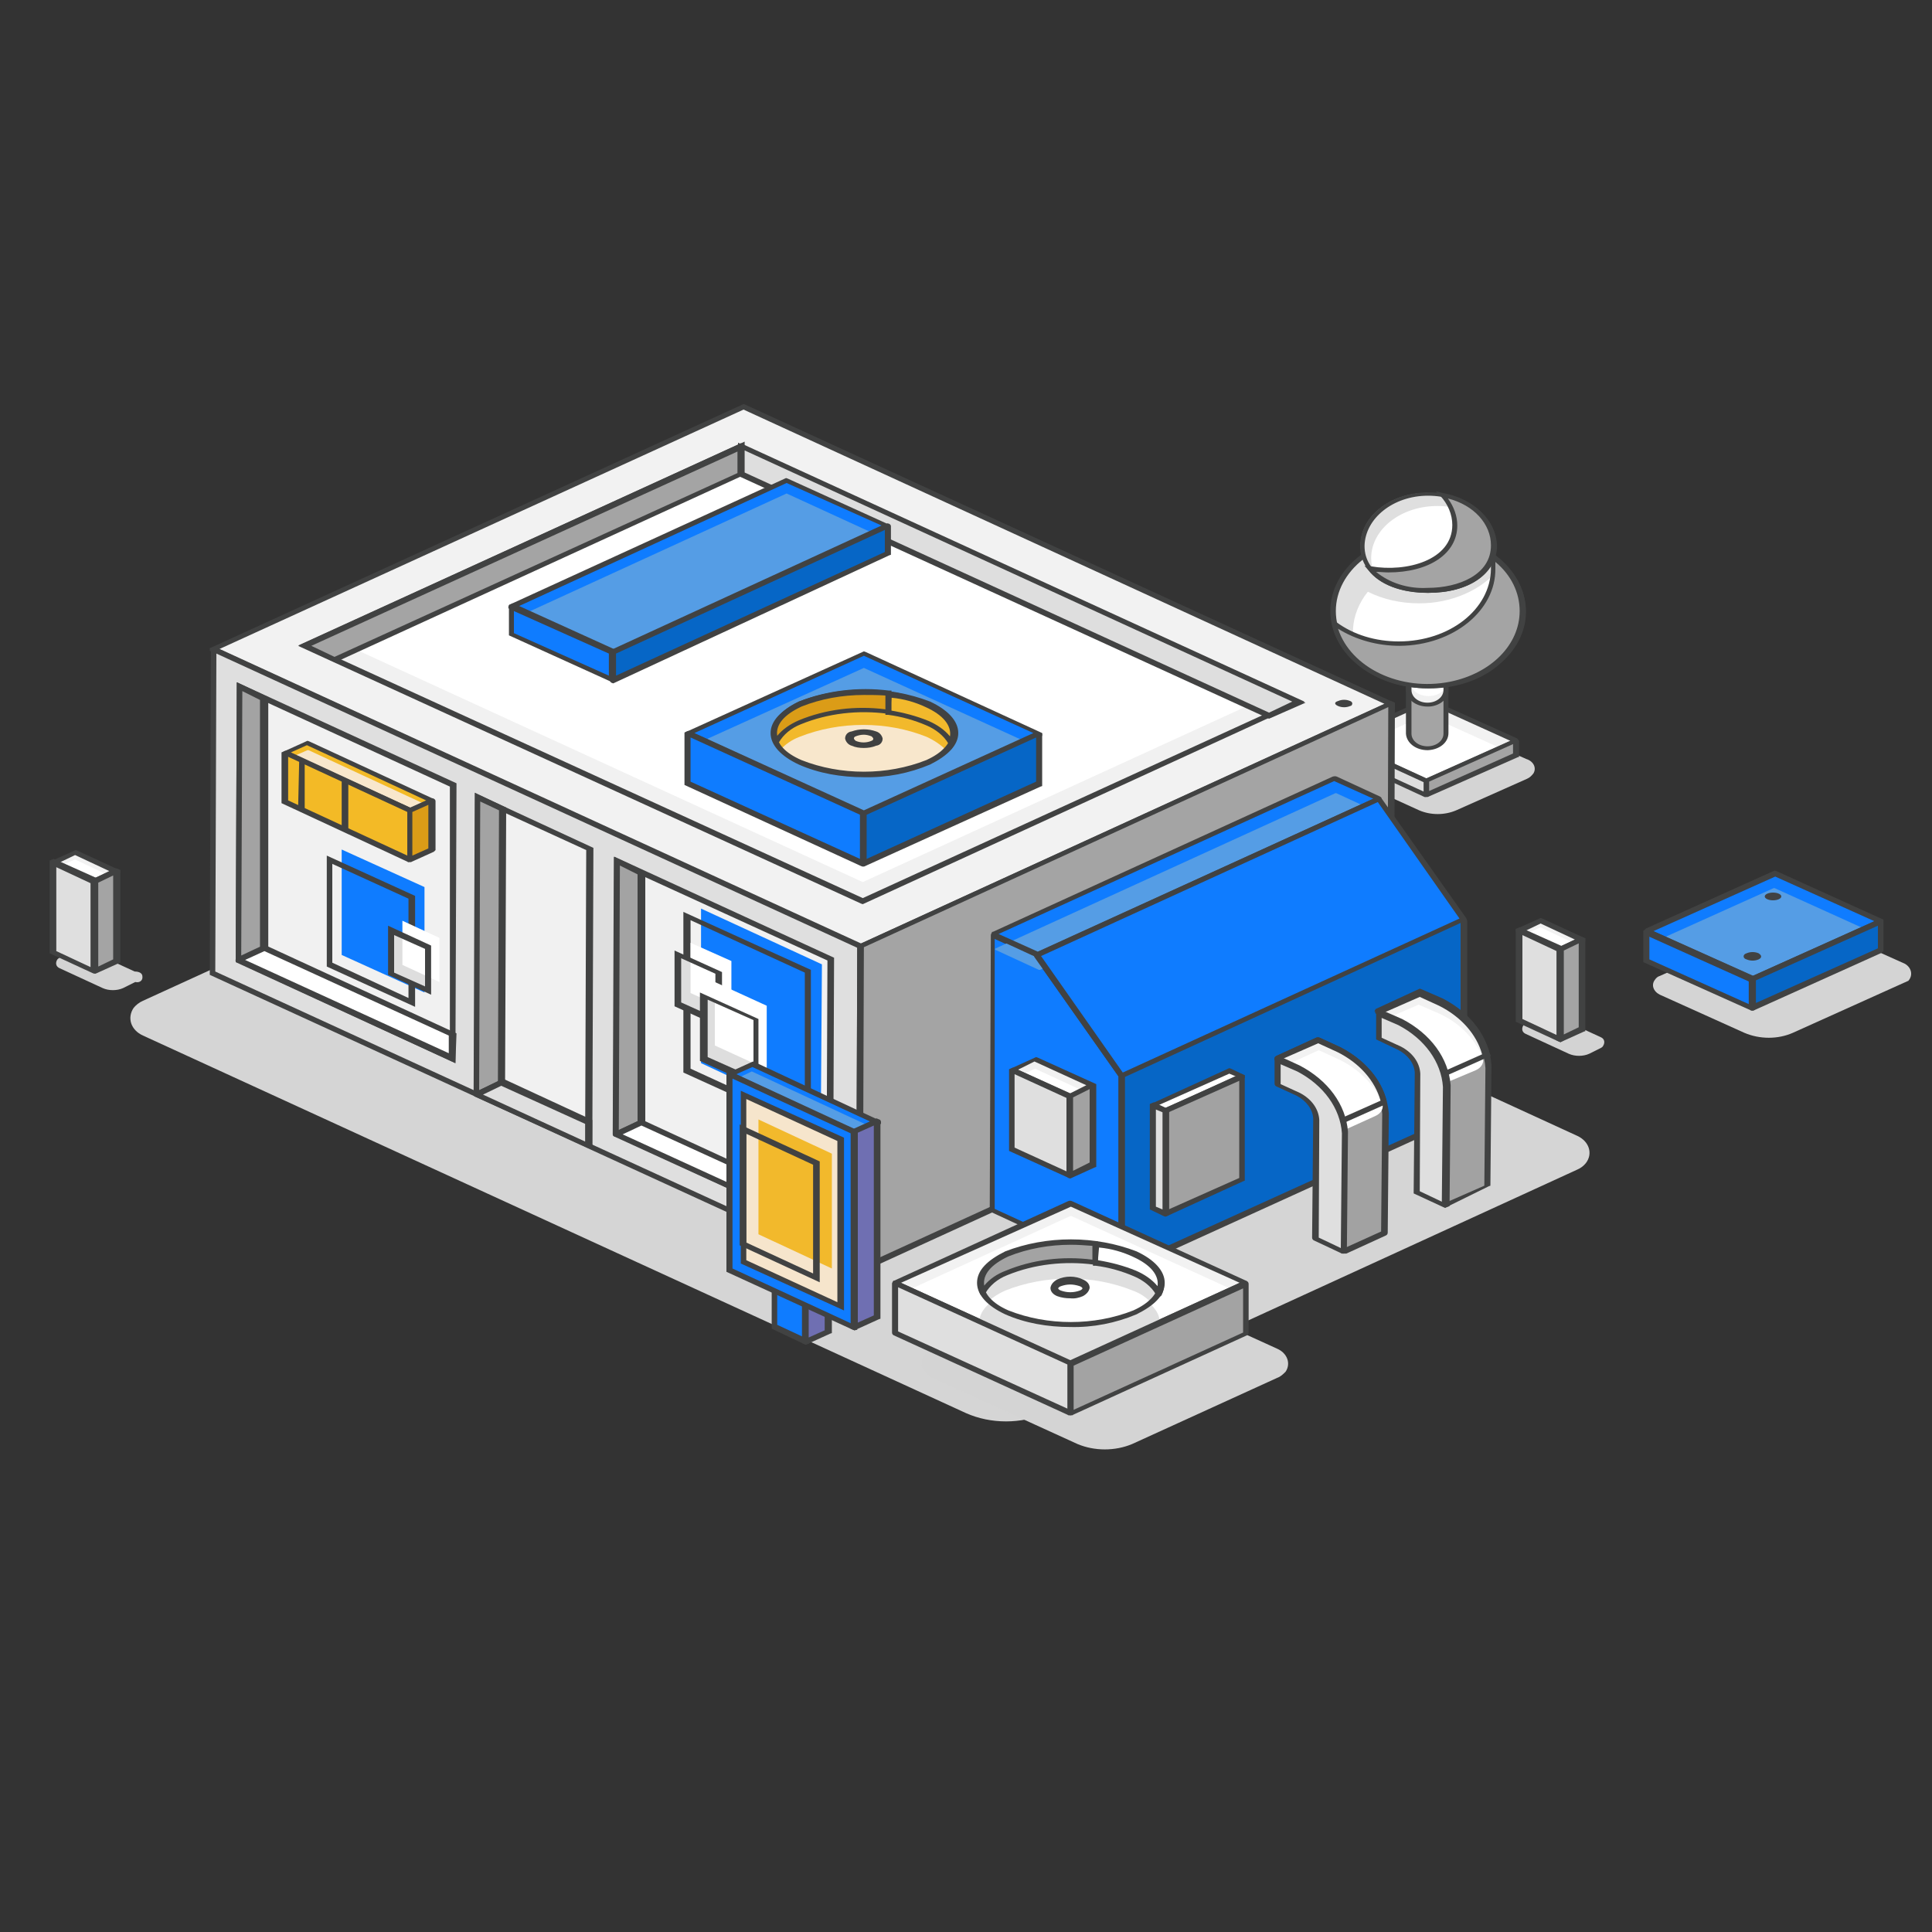 <?xml version="1.0" encoding="utf-8"?>
<!-- Generator: Adobe Illustrator 23.0.3, SVG Export Plug-In . SVG Version: 6.00 Build 0)  -->
<svg version="1.1" id="Layer_1" xmlns="http://www.w3.org/2000/svg" xmlns:xlink="http://www.w3.org/1999/xlink" x="0px" y="0px"
	 viewBox="0 0 350 350" style="enable-background:new 0 0 350 350;" xml:space="preserve">
<rect x="0" y="0" width="350" height="350" fill="#333333" stroke="none"/>
<style type="text/css">
	.st0{fill:none;}
	.st1{fill:#D4D4D4;}
	.st2{fill:#F2F2F2;}
	.st3{fill:#FFFFFF;}
	.st4{fill:#414242;}
	.st5{fill:#DFDFDF;}
	.st6{fill:#A4A4A4;}
	.st7{fill:#F1F1F1;}
	.st8{fill:#D5D5D5;}
	.st9{fill:#DEDEDE;}
	.st10{fill:#0F7CFF;}
	.st11{fill:#A3A3A3;}
	.st12{fill:#F3BA26;}
	.st13{fill:#F8E7CC;}
	.st14{fill:#404141;}
	.st15{fill:#DB9C17;}
	.st16{fill:#559DE5;}
	.st17{fill:#0666C6;}
	.st18{fill:#A2A2A2;}
	.st19{fill:#D3D3D3;}
	.st20{fill:#6F6FB2;}
	.st21{fill:#F6E5CC;}
	.st22{fill:#F2B92C;}
	.st23{fill:#178DC0;}
</style>
<rect x="-1" y="0.9" class="st0" width="350" height="349"/>
<path class="st1" d="M276.6,141.1l-12.8,5.7c-2.1,0.9-4.6,0.9-6.7,0l-12.5-5.7c-1.3-0.6-1.6-1.9-0.9-2.9c0.2-0.3,0.5-0.5,0.9-0.7
	l14.7-6.5c0.8-0.4,1.8-0.4,2.5,0l14.7,6.5c1.3,0.4,1.9,1.6,1.3,2.6C277.5,140.5,277.1,140.9,276.6,141.1z"/>
<path class="st2" d="M274.6,134.2l-16,7.2h-0.2l-15.7-7.2V134l15.8-7.1h0.2L274.6,134.2L274.6,134.2z"/>
<path class="st3" d="M274.4,136.7l-16,7.2h-0.2l-15.7-7.2v-0.1l15.8-7.1h0.2L274.4,136.7L274.4,136.7z"/>
<path class="st4" d="M258.4,141.8l-0.3-0.1l-15.8-7.3V134c0-0.1,0.2-0.3,0.3-0.4l16-7.1l0.3,0.1l16,7.2v0.3c0,0.1-0.2,0.3-0.3,0.4
	L258.4,141.8z M243.6,134.2l14.8,6.8l15.2-6.8l-15-6.8L243.6,134.2z"/>
<path class="st5" d="M242.6,134.2v2.5l0,0l15.7,7.2h0.2v-2.5l0,0L242.6,134.2L242.6,134.2z"/>
<path class="st4" d="M258.4,144.4h-0.3l-15.8-7.3v-2.9l0.5-0.3l0.3,0.1l15.8,7.3v2.9l-0.3,0.1L258.4,144.4z M243.1,136.6l14.8,6.8
	v-1.7l-14.8-6.8V136.6z"/>
<path class="st6" d="M274.6,134.3v2.5l0,0l-16,7.2h-0.2v-2.5l0,0C258.4,141.5,274.6,134.3,274.6,134.3z"/>
<path class="st4" d="M258.6,144.4l-0.3-0.1c-0.2-0.1-0.3-0.3-0.3-0.4v-2.7l0.3-0.1l16.3-7.3l0.3,0.1c0.2,0.1,0.3,0.3,0.3,0.4v2.8
	l-0.3,0.1L258.6,144.4z M258.9,141.6v1.7l15.2-6.8v-1.7L258.9,141.6z"/>
<path class="st6" d="M258.6,135.5L258.6,135.5c-1.9,0-3.4-1.2-3.4-2.7v-10.3c0-0.1,0.2-0.3,0.3-0.3h6.1c0.2,0,0.3,0.1,0.3,0.3v10.3
	c0.1,1.4-1.2,2.6-3,2.7C258.8,135.5,258.7,135.5,258.6,135.5z"/>
<path class="st4" d="M258.6,135.9c-2.1,0-3.8-1.3-3.9-3c0,0,0-0.1,0-0.1v-10.3c0-0.3,0.3-0.6,0.7-0.7c0,0,0.1,0,0.1,0h6.1
	c0.4,0,0.8,0.2,0.8,0.6c0,0,0,0.1,0,0.1v10.3c0,1.7-1.6,3-3.7,3.1C258.7,135.9,258.6,135.9,258.6,135.9z M255.7,122.6v10.3
	c0,1.3,1.3,2.3,2.9,2.3c1.6,0,2.9-1,2.9-2.3v-10.3H255.7z"/>
<path class="st7" d="M261.6,121.4h-6.1c-0.2,0-0.3,0.1-0.3,0.3v3.2c0,1.5,1.5,2.7,3.4,2.7s3.4-1.2,3.4-2.7v-3.2
	C262.1,121.5,261.9,121.4,261.6,121.4z"/>
<path class="st3" d="M261.8,119.9h-6.1c-0.2,0-0.3,0.1-0.3,0.3v3.2c0,1.5,1.5,2.7,3.4,2.7s3.4-1.2,3.4-2.7v-3.2
	C262.1,120,262,119.9,261.8,119.9z"/>
<path class="st4" d="M258.6,128c-2.1,0-3.8-1.3-3.9-3c0,0,0-0.1,0-0.1v-3.2c0-0.3,0.3-0.6,0.7-0.7c0,0,0.1,0,0.1,0h6.1
	c0.4,0,0.8,0.2,0.8,0.6c0,0,0,0.1,0,0.1v3.2c0.1,1.6-1.5,3-3.5,3.1C258.8,128,258.7,128,258.6,128z M255.7,121.8v3.2
	c0,1.3,1.3,2.3,2.9,2.3c1.6,0,2.9-1,2.9-2.3v-3.2H255.7z"/>
<ellipse class="st5" cx="258.7" cy="110.7" rx="17.2" ry="13.6"/>
<path class="st3" d="M274.1,104.6l-2.5-1.6c-3.2,3.9-8.6,6.3-14.5,6.3c-3.3,0-6.5-0.7-9.3-2.1c-3.3,4.1-3.6,9.3-0.8,13.6
	c3.1,2.4,7.4,3.8,11.8,3.7c9.6,0,17.3-6.2,17.2-13.8C275.9,108.5,275.3,106.5,274.1,104.6z"/>
<path class="st4" d="M258.7,124.7c-9.8,0-17.7-6.3-17.7-14s7.9-14,17.7-14s17.7,6.3,17.7,14C276.3,118.4,268.5,124.6,258.7,124.7z
	 M258.7,97.5c-9.2,0-16.7,5.9-16.7,13.2s7.5,13.2,16.7,13.2c9.2,0,16.7-5.9,16.7-13.2c0,0,0,0,0,0
	C275.3,103.4,267.9,97.6,258.7,97.5z"/>
<path class="st6" d="M270.4,100.7c0.1,0.7,0.2,1.5,0.2,2.3c0,7.5-7.7,13.6-17.2,13.6c-4.3,0-8.5-1.3-11.6-3.6
	c1.5,6.6,8.6,11.4,17,11.5c9.5,0,17.2-6.1,17.2-13.6C275.9,107,273.9,103.3,270.4,100.7z"/>
<path class="st4" d="M258.7,124.7c-8.7,0-16.1-5-17.4-11.7l0.5-1.5l0.3,1.2c3.1,2.3,7.1,3.5,11.3,3.5c9.2,0,16.6-5.8,16.7-13.1
	c0,0,0-0.1,0-0.1c0-0.7,0-1.4-0.2-2.1l-0.2-1.1l1,0.8c7.2,5.2,7.7,13.9,1.1,19.6C268.6,123.1,263.8,124.8,258.7,124.7L258.7,124.7z
	 M242.4,113.9c2.3,7.1,11.3,11.4,20.3,9.6c7.4-1.5,12.6-6.7,12.6-12.8c0-3.3-1.5-6.5-4.4-8.9v1.2c0.1,7.6-7.6,13.9-17.3,14
	C249.5,117,245.6,115.9,242.4,113.9z"/>
<path class="st5" d="M270.5,98.8c0,5.2-5.4,8.1-12,8.1c-6.6,0-12-2.9-12-8.1c0-5.2,5.4-9.5,12-9.5C265.2,89.4,270.5,93.6,270.5,98.8
	L270.5,98.8z"/>
<path class="st3" d="M270.7,98.8c0-1.3-0.3-2.6-1-3.7c-4.2-4-11.8-4.6-16.9-1.3c-2.8,1.8-4.4,4.5-4.4,7.3c0,1,0.2,2,0.7,2.9
	c2.5,2,5.9,3,9.4,2.9C265.5,107,270.7,104,270.7,98.8z"/>
<path class="st4" d="M258.7,107.4c-7.4,0-12.3-3.5-12.3-8.5c0-5.4,5.6-9.8,12.5-9.7c6.8,0,12.3,4.5,12.3,9.9l0,0
	C271,103.9,266.2,107.4,258.7,107.4z M258.7,89.8c-6.3,0-11.4,4.1-11.5,9.1c0,5.3,5.7,7.7,11.5,7.7c5.7,0,11.5-2.4,11.5-7.7
	C270.2,93.8,265.1,89.8,258.7,89.8z"/>
<path class="st6" d="M261.3,89.6c1.5,1.6,2.4,3.6,2.4,5.6c0,5.2-5.4,8.1-12,8.1c-1.1,0-2.3-0.1-3.4-0.3c2,2.5,5.9,3.9,10.4,3.9
	c6.6,0,12-2.9,12-8.1C270.6,94.4,266.7,90.6,261.3,89.6z"/>
<path class="st4" d="M258.7,107.4c-4.9,0-8.8-1.5-10.8-4.1l-0.7-0.8l1.2,0.1c6.4,1.1,14.7-1.1,14.7-7.5c0-1.9-0.8-3.8-2.2-5.3
	l-0.8-0.8l1.2,0.3c5.7,1,9.8,5,9.8,9.6C271,103.9,266.2,107.4,258.7,107.4z M249.3,103.6c2.4,2,5.8,3.1,9.3,2.9
	c5.7,0,11.5-2.4,11.5-7.7c0-3.9-3.1-7.3-7.8-8.5c1.1,1.5,1.7,3.2,1.7,4.9c0,5.1-5.1,8.5-12.5,8.5C250.8,103.7,250,103.6,249.3,103.6
	z"/>
<path class="st8" d="M285.7,211.9L189.5,256c-4.5,2-10,2-14.5,0L25.9,187.6c-2.2-1-2.9-3.2-1.7-5c0.4-0.5,1-1,1.7-1.3L127.1,135
	c1.4-0.7,3.1-0.7,4.5,0l154.2,70.8c2.1,1,2.8,3.2,1.5,4.9C286.9,211.2,286.4,211.6,285.7,211.9z"/>
<path class="st2" d="M252,127.5l-96.2,44l0,0L38.7,117.6l0,0l96.2-44l0,0C134.9,73.6,252,127.5,252,127.5z"/>
<path class="st4" d="M156,171.9l-0.3-0.1L38,117.9v-0.5l0.3-0.1l96.4-44.1l0.3,0.1l117.4,53.9v0.5l-0.3,0.1L156,171.9z M39.7,117.6
	L155.8,171l95-43.5L134.7,74.2L39.7,117.6z"/>
<polygon class="st7" points="235.3,127.1 156.3,163.2 55.4,117 134.4,80.8 "/>
<polygon class="st3" points="59.1,115.2 156.3,159.8 231.4,125.4 134.4,80.8 "/>
<path class="st4" d="M156.3,163.8l-0.3-0.1L54,117l80.2-36.7l102.1,46.8L156.3,163.8z M56.4,117l99.9,45.7l77.8-35.6l-99.8-45.7
	L56.4,117z"/>
<path class="st5" d="M38.5,117.6l-0.2,58.5l0,0l117.1,53.7l0,0l0.2-58.5l0,0L38.5,117.6z"/>
<path class="st4" d="M155.8,230.6l-0.3-0.1L38,176.6v-0.3l0.2-58.8l0.7-0.3l0.3,0.1l117.4,53.9v0.3l-0.2,58.8L155.8,230.6z M39,176
	l116.1,53.3l0.2-57.6L39.2,118.4L39,176z"/>
<path class="st6" d="M252,127.5l-0.2,58.5l0,0l-96.2,44l0,0l0.2-58.5l0,0C155.8,171.5,252,127.5,252,127.5z"/>
<path class="st4" d="M155.8,230.6l-0.7-0.3V230l0.2-58.8l0.3-0.1L252,127l0.7,0.3v0.3l-0.2,58.8l-0.3,0.1L155.8,230.6z M156.5,171.6
	l-0.2,57.6l95-43.5l0.2-57.6L156.5,171.6z"/>
<polygon class="st6" points="134.4,80.8 134.4,85.9 60.7,119.5 55.4,117 "/>
<path class="st4" d="M60.7,120l-6.6-3.1L134.9,80v6L60.7,120z M56.4,117l4.2,2l73-33.3v-3.9L56.4,117z"/>
<polygon class="st9" points="134.4,80.8 134.4,85.9 229.9,129.6 235.3,127.1 "/>
<path class="st4" d="M229.9,130.2l-96.2-44v-6l102.8,47.1L229.9,130.2z M134.9,85.6l95,43.5l4.2-2l-99.2-45.5V85.6z"/>
<path class="st4" d="M244.6,127.9c-0.7,0.3-1.5,0.3-2.2,0c-0.7-0.3-0.7-0.7,0-0.9c0.7-0.3,1.5-0.3,2.2,0c0.3,0.1,0.5,0.4,0.3,0.7
	C244.9,127.8,244.7,127.9,244.6,127.9z"/>
<polygon class="st7" points="43.4,124.4 43.4,173.9 82,191.8 82.1,142.3 "/>
<path class="st4" d="M82.5,192.6l-39.8-18.3l0.2-50.7l39.8,18.3L82.5,192.6z M43.9,173.6l37.6,17.2v-48.3l-37.6-17.3V173.6z"/>
<polygon class="st10" points="61.9,153.9 61.9,173 76.9,179.8 76.9,160.7 "/>
<path class="st4" d="M75.2,182.4l-16-7.3V155l16,7.3V182.4z M60.2,174.4l13.8,6.4v-18l-13.8-6.3V174.4z"/>
<polygon class="st11" points="43.4,173.9 47.9,171.8 47.9,126.6 43.4,124.4 "/>
<path class="st4" d="M42.7,174l0.2-50.4l5.7,2.7V172l-5.1,2.4c-0.3,0.1-0.6,0-0.8-0.2C42.7,174.2,42.7,174.1,42.7,174z M43.9,125.2
	l-0.2,47.9l3.4-1.6v-44.7L43.9,125.2z"/>
<polygon class="st3" points="82,191.8 82,187.5 47.9,171.8 43.4,173.9 "/>
<path class="st4" d="M82.5,192.6l-39.6-18.3c-0.2-0.1-0.3-0.3-0.2-0.5c0-0.1,0.1-0.1,0.2-0.2l5.1-2.4l34.7,16L82.5,192.6z
	 M44.4,173.9l36.9,16.9v-3.2l-33.4-15.3L44.4,173.9z"/>
<path class="st12" d="M78.1,145.1l-3.9,1.7h-0.2l-22.4-10.4v-0.1l3.9-1.7h0.2L78.1,145C78.3,145,78.3,145,78.1,145.1z"/>
<path class="st13" d="M78.3,146.4l-3.9,1.7h-0.2l-22.4-10.4v-0.1l3.9-1.7h0.2l22.4,10.4V146.4z"/>
<path class="st4" d="M74.2,147.4l-0.3-0.1l-22.7-10.5v-0.3c0-0.1,0.2-0.4,0.3-0.4l4.2-1.9l0.3,0.1l22.7,10.5v0.3
	c0,0.1-0.2,0.4-0.3,0.4L74.2,147.4z M52.7,136.3l21.6,10l2.9-1.3l-21.6-10L52.7,136.3z"/>
<path class="st12" d="M51.5,136.4v8.8l22.4,10.4c0.1,0,0.2-0.1,0.2-0.1v-8.8L51.5,136.4z"/>
<polygon class="st14" points="54.2,137.9 54,146.7 55.2,146.7 55.2,137.9 "/>
<polygon class="st14" points="61.9,141.4 61.9,150.3 63.1,150.2 63.1,141.4 "/>
<path class="st4" d="M74.1,156.2c-0.2,0-0.2,0-0.3-0.1L51,145.5v-9.2l0.7-0.3l0.3,0.1l22.7,10.4v9.2l-0.3,0.3
	C74.3,156.1,74.2,156.2,74.1,156.2z M52.2,145l21.6,10v-7.9l-21.6-10V145z"/>
<path class="st15" d="M78.3,145.1v8.8l-3.9,1.7c-0.1,0-0.2-0.1-0.2-0.1v-8.8L78.3,145.1z"/>
<path class="st4" d="M74.4,156.2l-0.3-0.1c-0.2-0.1-0.3-0.3-0.3-0.4v-8.9l0.3-0.3l4.2-1.9l0.3,0.1c0.2,0.1,0.3,0.3,0.3,0.4v8.9
	l-0.3,0.3L74.4,156.2z M74.7,147.1v7.9l2.9-1.3v-7.9L74.7,147.1z"/>
<polygon class="st9" points="77.4,179.4 70.9,176.4 70.9,168.4 77.4,171.5 "/>
<polygon class="st3" points="79.6,177.9 72.9,174.8 72.9,166.8 79.6,169.9 "/>
<path class="st4" d="M78.1,180.2l-7.8-3.6v-8.9l7.8,3.6V180.2z M71.4,176.2l5.6,2.5v-6.8l-5.6-2.5V176.2z"/>
<polygon class="st7" points="111.6,156 111.6,205.5 150.2,223.2 150.4,173.8 "/>
<path class="st4" d="M150.9,224l-39.8-18.3l0.2-50.5l39.8,18.3L150.9,224z M112.1,205.2l37.6,17.2l0.2-48.4l-37.6-17.2L112.1,205.2z
	"/>
<polygon class="st10" points="127,164.6 127,192.6 148.7,202.7 148.9,174.7 "/>
<path class="st4" d="M146.9,204.8l-23.1-10.5v-29.1l23.1,10.5V204.8z M125.1,193.6l20.7,9.5v-26.9l-20.7-9.5V193.6z"/>
<polygon class="st11" points="111.6,205.5 116.2,203.4 116.2,158.2 111.6,156 "/>
<path class="st4" d="M111,205.5l0.2-50.3l5.7,2.7v45.7l-4.9,2.3C111.5,206,111,205.9,111,205.5z M112.3,156.8l-0.2,47.9l3.4-1.6
	v-44.7L112.3,156.8z"/>
<polygon class="st3" points="150.2,223.2 150.2,219 116.2,203.4 111.6,205.5 "/>
<path class="st4" d="M150.9,224l-39.6-18.1c-0.3-0.2-0.3-0.5-0.1-0.7c0,0,0.1-0.1,0.1-0.1l4.9-2.3l34.7,16V224z M112.8,205.5
	l36.9,16.9v-3.2l-33.5-15.3L112.8,205.5z"/>
<path class="st9" d="M122.9,181.9l7.4,3.3v-9.1l-7.4-3.3V181.9z"/>
<path class="st3" d="M125.1,179.9l7.4,3.3v-9.1l-7.4-3.3V179.9z"/>
<path class="st4" d="M130.8,186.2l-8.6-3.9v-10.1l8.6,3.9V186.2z M123.4,181.6l6.2,2.8v-8l-6.2-2.8V181.6z"/>
<path class="st9" d="M127.5,191.8l9.4,4.3v-11.5l-9.4-4.3V191.8z"/>
<path class="st3" d="M129.5,189.4l9.4,4.3v-11.5l-9.4-4.3V189.4z"/>
<path class="st4" d="M137.4,197l-10.6-4.8v-12.4l10.6,4.8V197z M128.2,191.5l8.3,3.7v-10.4l-8.3-3.7V191.5z"/>
<polygon class="st7" points="86.5,144.4 86.4,198.3 106.6,207.5 106.8,153.8 "/>
<path class="st4" d="M107.3,208.3l-21.4-9.7l0.2-54.9l21.4,9.9L107.3,208.3z M87,198l19,8.8l0.2-52.8L87,145.2L87,198z"/>
<path class="st11" d="M86.5,198.3l4.5-2.1v-49.6l-4.5-2.1V198.3z"/>
<path class="st4" d="M86.5,198.7l-0.7-0.3v-0.3l0.2-54.5l5.7,2.7l-0.2,50L86.5,198.7z M87,145.2l-0.2,52.3l3.4-1.6l0.2-49.1
	L87,145.2z"/>
<polygon class="st5" points="106.6,207.5 106.6,203.4 90.9,196 86.4,198.3 "/>
<path class="st4" d="M107.3,208.3l-21.9-10.1l5.7-2.8l16.2,7.5V208.3z M87.5,198.3l18.5,8.5v-3.2l-15.2-6.9L87.5,198.3z"/>
<path class="st10" d="M180.1,169.5l7.8,3.6l0.2,0.1l15.3,21.7V230c0,0.1-0.2,0.3-0.3,0.1l-23.1-10.7l-0.2-0.1l0.2-49.6
	C179.7,169.5,179.9,169.4,180.1,169.5z"/>
<path class="st4" d="M203,230.4c-0.2,0-0.3,0-0.3-0.1l-23.1-10.7c-0.2-0.1-0.3-0.3-0.3-0.5l0.2-49.6c0-0.2,0.1-0.4,0.3-0.5
	c0.3-0.1,0.6-0.1,0.8,0l0,0l7.8,3.6c0.2,0,0.2,0.1,0.3,0.3l15.3,21.7c0,0.1,0.1,0.2,0.2,0.3v34.9c0,0.2-0.1,0.4-0.3,0.5
	C203.5,230.4,203.3,230.4,203,230.4z M180.2,219l22.4,10.3V195l-15.2-21.6l-7.2-3.3V219z"/>
<path class="st10" d="M180.1,169.1l61.5-28.1h0.2l7.8,3.6c0.2,0.1,0.2,0.3,0,0.3L188,173h-0.2l-7.8-3.6
	C179.9,169.4,179.9,169.2,180.1,169.1z"/>
<path class="st16" d="M180.4,171.8l61.5-28.1h0.2l7.8,3.6c0.2,0.1,0.2,0.3,0,0.3l-61.5,28.1h-0.2l-7.8-3.6
	C180.2,172,180.2,171.9,180.4,171.8z"/>
<path class="st4" d="M188,173.5c-0.2,0-0.3,0-0.3-0.1l-7.8-3.6c-0.4-0.2-0.4-0.6-0.2-0.9c0-0.1,0.1-0.1,0.2-0.1l61.5-28.1
	c0.3-0.1,0.6-0.1,0.8,0l7.8,3.6c0.4,0.2,0.4,0.6,0.2,0.9c0,0.1-0.1,0.1-0.2,0.1l-61.5,28.1C188.3,173.4,188.1,173.5,188,173.5z
	 M180.9,169.2l7.1,3.2l60.8-27.7l-7.1-3.2L180.9,169.2z"/>
<path class="st10" d="M188,173.2l15.2,21.5c0,0.1,0.2,0.1,0.3,0.1l61.5-28.1c0.2,0,0.2-0.1,0.2-0.3L250,145c0-0.1-0.2-0.1-0.3-0.1
	L188.1,173C188,173,188,173.1,188,173.2z"/>
<path class="st4" d="M203.3,195.2h-0.2c-0.2,0-0.3-0.1-0.5-0.3l-15.2-21.5c-0.2-0.3,0-0.6,0.3-0.8l61.5-28.1c0.2-0.1,0.3-0.1,0.7,0
	c0.3,0.1,0.3,0.1,0.5,0.3l15.2,21.5c0.2,0.3,0,0.6-0.3,0.8l-61.5,28.1H203.3z M188.6,173.2l14.8,21.1l61-27.9l-14.8-21.1
	L188.6,173.2z"/>
<path class="st17" d="M203.5,194.8l61.5-28.1c0.2-0.1,0.3,0,0.3,0.1v34.9c0,0.1-0.1,0.1-0.2,0.1h0l-61.5,28c-0.2,0.1-0.3,0-0.3-0.1
	V195C203.3,194.9,203.4,194.8,203.5,194.8L203.5,194.8z"/>
<path class="st4" d="M203.5,230.4c-0.2,0-0.3,0-0.3-0.1c-0.2-0.1-0.3-0.3-0.3-0.5V195c0-0.2,0.1-0.4,0.3-0.5l0,0l61.5-28.1
	c0.3-0.1,0.6-0.1,0.8,0c0.2,0.1,0.3,0.3,0.3,0.5v34.9c0,0.2-0.1,0.4-0.3,0.5l-61.5,28C203.8,230.4,203.7,230.5,203.5,230.4z
	 M203.8,195.1v34.1l60.8-27.6v-34.4L203.8,195.1z"/>
<path class="st7" d="M197.9,196.7l-4,1.9l0,0l-10.4-4.7v-0.1l4-1.9l0,0L197.9,196.7z"/>
<path class="st3" d="M197.9,198.4l-4,1.9l0,0l-10.4-4.7v-0.1l4-1.9l0,0L197.9,198.4z"/>
<path class="st4" d="M193.9,199.1l-0.3-0.1l-10.6-4.8v-0.3c0-0.1,0.2-0.4,0.3-0.4l4.4-2l0.3,0.1l10.6,4.8v0.3c0,0.1-0.2,0.4-0.3,0.4
	L193.9,199.1z M184.4,193.8l9.4,4.3l3-1.5l-9.4-4.3L184.4,193.8z"/>
<path class="st5" d="M183.3,193.9v14.3l0,0l10.4,4.7h0.2v-14.3l0,0C193.9,198.6,183.3,193.9,183.3,193.9z"/>
<path class="st4" d="M193.7,213.4c-0.2,0-0.2,0-0.3-0.1l-10.6-4.8v-14.8l0.7-0.3l0.3,0.1l10.6,4.8v14.8l-0.3,0.1
	C193.9,213.4,193.9,213.4,193.7,213.4z M183.8,207.9l9.4,4.3v-13.3l-9.4-4.3V207.9z"/>
<path class="st18" d="M198.1,196.7V211l0,0l-4,1.9h-0.2v-14.3l0,0L198.1,196.7z"/>
<path class="st4" d="M193.9,213.5l-0.3-0.1c-0.2-0.1-0.3-0.3-0.3-0.4v-14.5l0.3-0.1l4.4-2l0.3,0.1c0.2,0.1,0.3,0.3,0.3,0.4v14.5
	l-0.3,0.1L193.9,213.5z M194.4,198.8v13.3l3-1.5v-13.3L194.4,198.8z"/>
<path class="st3" d="M224.9,195l-13.8,6.3l0,0l-2.2-1.1V200l13.8-6.3l0,0L224.9,195L224.9,195z"/>
<path class="st4" d="M211.2,201.8l-0.3-0.1l-2.5-1.2v-0.5l0.3-0.1l14-6.4l0.3,0.1l2.5,1.2v0.5l-0.3,0.1L211.2,201.8z M209.9,200.2
	l1.2,0.5l12.8-5.7l-1.2-0.5L209.9,200.2z"/>
<path class="st18" d="M211.1,201.4v18.5l0,0l13.8-6.3l0,0v-18.5l0,0L211.1,201.4L211.1,201.4z"/>
<path class="st4" d="M211.2,220.4l-0.7-0.3v-19.1l0.3-0.1l14-6.4l0.7,0.3v19.1l-0.3,0.1L211.2,220.4z M211.7,201.5v17.6l12.8-5.7
	v-17.6L211.7,201.5z"/>
<path class="st5" d="M211.1,219.9l-2.2-1.1l0,0v-18.5l0,0l2.2,1.1l0,0V219.9z"/>
<path class="st4" d="M211.1,220.4l-0.3-0.1l-2.5-1.2V200l0.7-0.3l0.3,0.1l2.5,1.2v19.1L211.1,220.4z M209.4,218.6l1.2,0.5v-17.6
	l-1.2-0.5V218.6z"/>
<path class="st18" d="M242.6,190.2l-3.7-1.7h-0.2l-7.2,3.3c0,0-0.2,0.1,0,0.1l2,1.7l0,0l6.1,5.6l0,0l2.7,18l1.3,9.3
	c0,0.1,0.1,0.1,0.2,0.1h0l7.2-3.3v-0.1l0.2-21.6C250.7,197,247.5,192.7,242.6,190.2z"/>
<path class="st4" d="M243.6,227.1h-0.3c-0.2-0.1-0.3-0.3-0.3-0.4l-1.3-9.3l-2.7-17.9l-5.9-5.6l-2-1.7c-0.2-0.1-0.2-0.3-0.2-0.5
	s0.2-0.3,0.3-0.4l7.2-3.3c0.2-0.1,0.5-0.1,0.7,0l3.7,1.7c5.2,2.7,8.4,7.1,8.8,12l-0.2,21.6c0,0.2-0.1,0.4-0.3,0.5l-7.2,3.3H243.6z
	 M232.1,191.9l1.7,1.5l6.1,5.7v0.1l2.7,18l1.2,8.8l6.4-2.9l0.2-21.3c-0.3-4.5-3.3-8.7-8.1-11.2l-3.5-1.6L232.1,191.9z"/>
<path class="st2" d="M250.7,199.6L250.7,199.6c-0.9-3.9-3.8-7.3-8.1-9.5l-3.7-1.7h-0.2l-7.2,3.3c0,0-0.2,0.1,0,0.1l2,1.7l0,0
	l6.1,5.6l0,0l0.7,3.7c0,0.1,0.1,0.1,0.2,0.1h0l1.9,0.3h0.2L250.7,199.6z"/>
<path class="st3" d="M249.1,202.2c1.2-0.5,1.7-1.6,1.2-2.5c-1.3-3.2-4-5.9-7.6-7.7l-3.7-1.7h-0.2l-7.2,3.3c0,0-0.2,0.1,0,0.1l2,1.7
	l0,0l6.1,5.6l0,0l0.7,3.7c0,0.1,0.1,0.1,0.2,0.1h0l1.9,0.3h0.2L249.1,202.2z"/>
<path class="st4" d="M242.4,203.9h-0.3l-1.9-0.3c-0.3,0-0.5-0.3-0.5-0.5l-0.7-3.6l-5.9-5.6l-2-1.7c-0.2-0.1-0.2-0.3-0.2-0.5
	c0-0.3,0.2-0.3,0.3-0.4l7.2-3.3c0.2-0.1,0.5-0.1,0.7,0l3.7,1.7c4.3,2.2,7.4,5.7,8.4,9.7c0,0.3,0,0.5-0.3,0.7l0,0L242.4,203.9z
	 M240.7,202.7l1.3,0.3l8.1-3.6c-1-3.6-3.8-6.8-7.8-8.8l-3.5-1.6l-6.6,2.9l1.7,1.5l6.1,5.7v0.1L240.7,202.7z"/>
<path class="st5" d="M243.2,226.7l-4.9-2.3v-0.1l0.2-21.6c-0.2-1.8-1.4-3.5-3.4-4.5l-3.7-1.7v-4.5c0-0.1,0.1-0.1,0.2-0.1h0l3.5,1.6
	c5,2.6,8.1,6.9,8.4,11.6l-0.2,21.6C243.4,226.6,243.3,226.7,243.2,226.7L243.2,226.7z"/>
<path class="st4" d="M243.2,227.1c-0.2,0-0.2,0-0.3-0.1l0,0l-4.9-2.3c-0.2-0.1-0.3-0.3-0.3-0.5l0.2-21.6c-0.1-1.7-1.3-3.2-3-4.1
	l-3.7-1.7c-0.2-0.1-0.3-0.3-0.3-0.5v-4.4c0-0.2,0.1-0.4,0.3-0.5c0.2-0.1,0.5-0.1,0.7,0l3.5,1.6c5.2,2.7,8.4,7.1,8.8,12l-0.2,21.5
	c0,0.2-0.1,0.4-0.3,0.5C243.6,227.1,243.4,227.1,243.2,227.1z M238.9,224.2l4,1.9l0.2-20.8c-0.3-4.5-3.3-8.7-8.1-11.2l-3-1.3v3.6
	l3.5,1.6c2.1,1.1,3.4,2.9,3.5,4.9L238.9,224.2z"/>
<path class="st18" d="M260.9,181.8l-3.9-1.7l0,0l-7.6,3.3l0,0l2.2,1.9l0,0l6.1,5.6l0,0l2.7,18l1.3,9.5l0,0l7.6-3.3l0,0l0.2-21.6
	C269.1,188.7,265.9,184.4,260.9,181.8z"/>
<path class="st4" d="M261.8,218.8l-0.5-0.3v-0.3l-1.3-9.5l-2.7-17.9l-5.9-5.6l-2.4-2l0.2-0.4l0.2-0.1l7.8-3.6l0.3,0.1l3.9,1.7
	c5.2,2.7,8.4,7.1,8.8,12l-0.2,21.9l-0.3,0.1L261.8,218.8z M250.5,183.5l1.7,1.5l6.2,5.9l2.7,18l1.2,8.8l6.6-2.9l0.2-21.3
	c-0.3-4.5-3.3-8.7-8.1-11.2l-3.5-1.6L250.5,183.5z"/>
<path class="st2" d="M269,191.2L269,191.2c-1-3.9-3.9-7.3-8.1-9.5l-3.9-1.7l0,0l-7.6,3.3l0,0l2.2,1.9l0,0l6.1,5.6l0,0l0.7,3.7l0,0
	l2,0.3l0,0L269,191.2z"/>
<path class="st3" d="M267.3,193.9c1.2-0.5,1.7-1.6,1.2-2.5c-1.3-3.2-4-6-7.6-7.7l-3.9-1.7l0,0l-7.6,3.3l0,0l2.2,1.9l0,0l6.1,5.6l0,0
	l0.7,3.7l0,0l2,0.3l0,0L267.3,193.9z"/>
<path class="st4" d="M260.6,195.5L260.6,195.5l-2.5-0.4v-0.3l-0.7-3.7l-5.9-5.6l-2.4-2l0.2-0.4l0.2-0.1l7.8-3.6l0.3,0.1l3.9,1.7
	c4.3,2.3,7.3,5.8,8.4,9.7l0.2,0.4l-0.3,0.1L260.6,195.5L260.6,195.5z M259.1,194.3l1.3,0.3l8.1-3.6c-1-3.6-3.8-6.8-7.8-8.8l-3.5-1.6
	l-6.6,2.9l1.7,1.5l6.2,5.9L259.1,194.3z"/>
<path class="st5" d="M261.8,218.3l-5.1-2.4l0,0l0.2-21.6c-0.2-1.8-1.4-3.5-3.4-4.5l-3.9-1.7l0,0v-4.7l0,0l3.9,1.7
	c5,2.6,8.1,6.9,8.4,11.6L261.8,218.3z"/>
<path class="st4" d="M261.8,218.8l-0.3-0.1l-5.4-2.5v-0.3l0.2-21.6c-0.1-1.7-1.3-3.2-3-4.1l-4-1.9v-5.2l0.5-0.3l0.3,0.1l3.9,1.7
	c5.2,2.7,8.4,7.1,8.8,12l-0.2,21.9L261.8,218.8z M257.2,215.8l4,1.9l0.2-20.8c-0.3-4.5-3.3-8.7-8.1-11.2l-3-1.3v3.6l3.5,1.6
	c2.1,1.1,3.4,2.9,3.5,4.9L257.2,215.8z"/>
<path class="st19" d="M24.5,177.9l-2.2,1.1c-1.1,0.5-2.6,0.5-3.7,0l-7.8-3.6c-0.7-0.3-0.8-1-0.4-1.6c0.1-0.1,0.2-0.2,0.4-0.3
	l3.4-1.6c0.4-0.1,0.9-0.1,1.3,0l8.9,4.1c0.8,0,1.4,0.3,1.4,0.9C25.9,177.6,25.3,178.1,24.5,177.9z"/>
<path class="st2" d="M21,157.9l-3.9,1.7l0,0l-7.4-3.5l0,0l3.9-1.7l0,0L21,157.9C21.2,157.8,21.2,157.9,21,157.9z"/>
<path class="st3" d="M21,159.2l-3.9,1.7l0,0l-7.4-3.5l0,0l3.9-1.7l0,0L21,159.2z"/>
<path class="st4" d="M17.3,160.2l-0.3-0.1l-7.8-3.5V156l0.3-0.1l4.2-1.9l0.3,0.1l7.8,3.6v0.5l-0.3,0.1L17.3,160.2z M10.9,156.2
	l6.2,2.9l2.7-1.3l-6.2-2.9L10.9,156.2z"/>
<path class="st5" d="M9.7,156.3v16.3l0,0l7.4,3.5l0,0v-16.3l0,0C17.1,159.8,9.7,156.3,9.7,156.3z"/>
<path class="st4" d="M17.1,176.4l-0.3-0.1L9,172.7v-16.8l0.7-0.3l0.3,0.1l7.8,3.5V176L17.1,176.4z M10.2,172.3l6.2,2.9V160l-6.2-2.9
	L10.2,172.3z"/>
<path class="st6" d="M21.2,157.9v16.3l0,0l-3.9,1.7l0,0v-16.3l0,0C17.3,159.6,21.2,157.9,21.2,157.9z"/>
<path class="st4" d="M17.3,176.4l-0.7-0.3v-16.8l0.3-0.1l4.2-1.9l0.7,0.3v16.8l-0.3,0.1L17.3,176.4z M17.8,159.9v15.2l2.7-1.3v-15.2
	L17.8,159.9z"/>
<path class="st19" d="M290.1,189.8l-2.2,1.1c-1.1,0.5-2.6,0.5-3.7,0l-7.8-3.6c-0.7-0.3-0.8-1-0.4-1.6c0.1-0.1,0.2-0.2,0.4-0.3
	l3.4-1.6c0.4-0.1,0.9-0.1,1.3,0l8.9,4.1c0.7,0.3,0.8,1,0.4,1.6C290.4,189.6,290.2,189.7,290.1,189.8z"/>
<path class="st2" d="M286.5,170.2l-3.9,1.7l0,0l-7.4-3.5l0,0l3.9-1.7l0,0L286.5,170.2z"/>
<path class="st3" d="M286.5,171.5l-3.9,1.7l0,0l-7.4-3.5l0,0l3.9-1.7l0,0L286.5,171.5z"/>
<path class="st4" d="M282.7,172.4l-0.3-0.1l-7.8-3.5v-0.5l0.3-0.1l4.2-1.9l0.3,0.1l7.8,3.6v0.5l-0.3,0.1L282.7,172.4z M276.4,168.6
	l6.2,2.9l2.7-1.3l-6.2-2.9L276.4,168.6z"/>
<path class="st5" d="M275.3,168.6v16.3l0,0l7.4,3.5l0,0V172l0,0L275.3,168.6z"/>
<path class="st4" d="M282.7,188.8l-0.3-0.1l-7.8-3.6v-16.8l0.7-0.3l0.3,0.1l7.8,3.5v16.8L282.7,188.8z M275.8,184.6l6.2,2.9v-15.2
	l-6.2-2.9V184.6z"/>
<path class="st6" d="M286.5,170.2v16.3l0,0l-3.9,1.7l0,0v-16.3l0,0L286.5,170.2z"/>
<path class="st4" d="M282.7,188.8l-0.7-0.3v-16.8l0.3-0.1l4.2-1.9l0.7,0.3v16.8l-0.3,0.1L282.7,188.8z M283.3,172.2v15.2l2.7-1.3
	v-15.2L283.3,172.2z"/>
<polygon class="st5" points="150.1,233.5 146,235.4 140.3,232.6 144.3,230.7 "/>
<path class="st4" d="M146,235.9l-6.9-3.3l5.2-2.4l6.9,3.3L146,235.9z M141.5,232.6l4.5,2.3l3-1.3l-4.5-2.3L141.5,232.6z"/>
<path class="st10" d="M140.3,232.6v7.7l0,0l5.7,2.7l0,0v-7.7l0,0L140.3,232.6z"/>
<path class="st4" d="M146,243.6l-0.3-0.1l-5.9-2.8v-8.3l0.7-0.3l0.3,0.1l5.9,2.8v8.3L146,243.6z M140.8,240l4.5,2.1v-6.7l-4.5-2.1
	V240z"/>
<path class="st20" d="M150.1,233.5v7.7l0,0l-4,1.9l0,0v-7.7l0,0L150.1,233.5z"/>
<path class="st4" d="M146,243.6l-0.7-0.3v-8.3l0.3-0.1l4.4-2l0.7,0.3v8.3l-0.3,0.1L146,243.6z M146.5,235.6v6.7l2.9-1.3v-6.7
	L146.5,235.6z"/>
<path class="st10" d="M159,203.2l-4,1.9l0,0l-22.7-10.5l0,0l4-1.9l0,0L159,203.2z"/>
<path class="st16" d="M159,204.7l-4,1.9l0,0L132.2,196l0,0l4-1.9l0,0L159,204.7z"/>
<path class="st4" d="M154.9,205.5l-0.3-0.1l-22.9-10.5v-0.5l0.3-0.1l4.4-2l0.3,0.1l22.9,10.7v0.5l-0.3,0.1L154.9,205.5z
	 M133.4,194.6l21.6,10l2.9-1.3l-21.6-10L133.4,194.6z"/>
<path class="st10" d="M132.2,194.6V230l0,0l22.6,10.5l0,0v-35.5l0,0L132.2,194.6z"/>
<path class="st4" d="M154.8,241l-0.3-0.1l-22.9-10.5v-36l0.5-0.3l0.3,0.1l22.9,10.7v36L154.8,241z M132.7,229.8l21.6,10v-34.4
	l-21.6-10V229.8z"/>
<path class="st21" d="M152.2,236.6l-17.5-8v-30.3l17.5,8V236.6z"/>
<path class="st4" d="M152.9,237.4l-18.7-8.5v-31.3l18.7,8.5V237.4z M135.2,228.3l16.5,7.6v-29.2l-16.5-7.6V228.3z"/>
<polygon class="st22" points="137.4,202.8 137.4,223.6 150.7,229.8 150.7,209 "/>
<path class="st4" d="M148.5,232.3l-14.5-6.7v-21.9l14.5,6.7V232.3z M135.2,225.1l12.1,5.6V211l-12.1-5.6V225.1z"/>
<path class="st20" d="M159,203.2v35.5l0,0l-4,1.9l0,0v-35.5l0,0L159,203.2z"/>
<path class="st4" d="M154.8,241l-0.7-0.3v-36l0.3-0.1l4.4-2l0.7,0.3v36l-0.3,0.1L154.8,241z M155.4,205.2v34.4l2.9-1.3v-34.4
	L155.4,205.2z"/>
<path class="st10" d="M188.1,133l-31.7,14.4l0,0l-31.8-14.5v-0.1l31.7-14.4l0,0C156.3,118.3,188.1,133,188.1,133z"/>
<path class="st23" d="M188.1,135.9l-31.7,14.4l0,0l-31.8-14.5v-0.1l31.8-14.4l0,0L188.1,135.9z"/>
<path class="st16" d="M127.8,134l28.6,13.1l0,0l28.6-13.1L156.5,121l0,0L127.8,134z"/>
<path class="st4" d="M156.5,147.9l-0.3-0.1l-32-14.7v-0.5l0.3-0.1l32-14.5l0.3,0.1l32,14.7v0.5l-0.3,0.1L156.5,147.9z M125.8,132.8
	l30.7,14l30.7-14l-30.7-14L125.8,132.8z"/>
<path class="st22" d="M167.9,127.6c6.4,2.9,6.4,7.6,0,10.5c-7.2,2.9-15.8,2.9-23.1,0c-6.4-2.9-6.4-7.6,0-10.5
	C152.1,124.7,160.7,124.7,167.9,127.6z"/>
<path class="st13" d="M144.8,133.5c-1.3,0.5-2.5,1.3-3.4,2.3c0.9,0.9,2.1,1.7,3.4,2.3c7.2,2.9,15.8,2.9,23.1,0
	c1.3-0.5,2.5-1.3,3.4-2.3c-0.9-0.9-2.1-1.7-3.4-2.3C160.7,130.6,152.1,130.6,144.8,133.5z"/>
<path class="st4" d="M156.5,140.8c-4.1,0-8.2-0.7-11.8-2.3c-3.2-1.5-5.1-3.5-5.1-5.7s1.9-4.1,5.1-5.7c7.5-2.9,16.3-2.9,23.8,0l0,0
	c3.2,1.5,5.1,3.5,5.1,5.7s-1.9,4.1-5.1,5.7C164.7,140.1,160.6,140.9,156.5,140.8z M156.5,125.9c-3.9-0.1-7.8,0.7-11.3,2.1
	c-2.9,1.2-4.5,2.9-4.5,4.8s1.5,3.6,4.5,4.9c7.1,2.8,15.5,2.8,22.6,0c2.9-1.3,4.5-3.1,4.5-4.9s-1.5-3.6-4.5-4.9
	C164.2,126.5,160.4,125.9,156.5,125.9z"/>
<path class="st14" d="M156.5,135.5c-0.8,0-1.5-0.1-2.2-0.4c-0.7-0.2-1.1-0.8-1.2-1.3c0-0.6,0.4-1.2,1.2-1.3c1.4-0.5,3-0.5,4.4,0
	c0.7,0.2,1.1,0.8,1.2,1.3c0,0.6-0.4,1.2-1.2,1.3C158,135.4,157.2,135.5,156.5,135.5z M156.5,133.1c-0.5,0-1,0.1-1.5,0.3
	c-0.3,0.1-0.3,0.3-0.3,0.4s0.2,0.3,0.3,0.4c0.9,0.4,2,0.4,2.9,0c0.3-0.1,0.3-0.3,0.3-0.4s-0.2-0.3-0.3-0.4
	C157.4,133.2,156.9,133.1,156.5,133.1z"/>
<path class="st10" d="M124.6,133v8.9l0,0l31.7,14.5h0.2v-8.9l0,0L124.6,133z"/>
<path class="st4" d="M156.3,157l-0.3-0.1l-32-14.7v-9.5l0.7-0.3l0.3,0.1l32,14.7v9.5L156.3,157z M125.1,141.6l30.7,14v-8l-30.7-14
	V141.6z"/>
<path class="st17" d="M188.3,133v8.9l0,0l-31.7,14.4h-0.2v-8.9l0,0C156.5,147.4,188.3,133,188.3,133z"/>
<path class="st4" d="M156.5,157l-0.7-0.3v-9.5l0.3-0.1l32-14.5l0.7,0.3v9.5l-0.3,0.1L156.5,157z M157,147.6v8l30.7-14v-8L157,147.6z
	"/>
<path class="st22" d="M167.9,127.6c-2.2-1-4.6-1.6-7.1-1.9v3.3c2.5,0.3,4.9,0.9,7.1,1.9c1.9,0.8,3.4,2.1,4.4,3.6
	C173.5,132.2,172.1,129.5,167.9,127.6z"/>
<path class="st4" d="M172.3,135.8l-0.5-1.1c-0.8-1.4-2.3-2.6-4-3.3c-2.1-0.9-4.5-1.6-6.9-1.9h-0.5v-4.3l0.7,0.1c2.5,0.3,5,1,7.2,2
	l0,0c4.2,2,5.9,4.8,4.5,7.6L172.3,135.8z M161.3,128.7c2.4,0.4,4.7,1,6.9,1.9c1.6,0.7,2.9,1.6,3.9,2.8c0.3-2-1.3-3.9-4.4-5.3l0,0
	c-1.9-0.9-4-1.5-6.2-1.7L161.3,128.7z"/>
<path class="st15" d="M160.8,125.6c-5.5-0.8-11.1-0.1-16,1.9c-4.2,1.9-5.6,4.5-4.4,6.9c0.9-1.5,2.5-2.8,4.4-3.6
	c4.9-2,10.6-2.6,16-1.9V125.6z"/>
<path class="st4" d="M141.5,135.8l-1.3-1.1c-1.3-2.7,0.3-5.6,4.5-7.6c5-2,10.8-2.7,16.3-2h0.5v4.3l-0.7-0.1
	c-5.3-0.7-10.8-0.1-15.7,1.9c-1.8,0.7-3.2,1.9-4,3.3L141.5,135.8z M156.5,125.9c-3.9,0-7.8,0.7-11.3,2.1c-3.2,1.5-4.7,3.3-4.4,5.3
	c1-1.2,2.3-2.1,3.9-2.8c4.8-2,10.3-2.7,15.7-2V126C159,125.9,157.8,125.9,156.5,125.9z"/>
<path class="st10" d="M160.8,95.4L111,118.2l0,0l-18.2-8.3v-0.1L142.5,87l0,0L160.8,95.4z"/>
<path class="st16" d="M160.8,97.8L111,120.6l0,0l-18.2-8.3v-0.1l49.7-22.8l0,0L160.8,97.8z"/>
<path class="st4" d="M111.1,118.7l-0.5-0.1l-18.5-8.4v-0.3c0-0.1,0.2-0.4,0.3-0.4l50-22.9l0.3,0.1l18.5,8.4v0.3
	c0,0.1-0.2,0.4-0.3,0.4L111.1,118.7z M93.8,109.9l17.2,7.7l48.7-22.4l-17.2-7.7L93.8,109.9z"/>
<path class="st10" d="M92.6,110v4.9l0,0l18.2,8.3h0.2v-4.9l0,0L92.6,110z"/>
<path class="st4" d="M111,123.6c-0.2,0-0.2,0-0.3-0.1l-18.5-8.4v-5.5l0.7-0.3l0.3,0.1l18.5,8.4v5.5l-0.3,0.1
	C111.2,123.6,111.1,123.6,111,123.6z M93.1,114.7l17.2,7.7v-4l-17.2-7.7V114.7z"/>
<path class="st17" d="M160.8,95.4v4.9l0,0l-49.7,22.9H111v-4.9l0,0L160.8,95.4z"/>
<path class="st4" d="M111.1,123.8l-0.3-0.1c-0.2-0.1-0.3-0.3-0.3-0.4V118l0.3-0.1l50-23.1l0.3,0.1c0.2,0.1,0.3,0.3,0.3,0.4v5.2
	l-0.3,0.1L111.1,123.8z M111.6,118.4v4l48.7-22.4v-4L111.6,118.4z"/>
<path class="st1" d="M231.4,249.6l-26.3,12c-3.1,1.3-6.8,1.3-9.9,0l-26.3-12c-1.9-0.9-2.5-2.8-1.3-4.3c0.3-0.4,0.8-0.8,1.3-1
	l29.3-13.3c1.2-0.5,2.7-0.5,3.9,0l29.2,13.3c1.9,0.8,2.6,2.7,1.6,4.2C232.5,248.9,232,249.4,231.4,249.6z"/>
<path class="st2" d="M225.5,232.7L194,247.1h-0.2l-31.5-14.4c-0.2,0-0.2-0.1,0-0.3l31.5-14.4h0.2l31.5,14.4
	C225.7,232.4,225.7,232.6,225.5,232.7z"/>
<path class="st3" d="M225.5,235L194,249.4h-0.2L162.4,235c-0.2,0-0.2-0.1,0-0.3l31.5-14.4h0.2l31.5,14.4
	C225.7,234.8,225.7,235,225.5,235z"/>
<path class="st4" d="M193.9,247.5c-0.2,0-0.3,0-0.3-0.1L162,233c-0.4-0.2-0.4-0.6-0.2-0.9c0-0.1,0.1-0.1,0.2-0.1l31.5-14.4
	c0.2-0.1,0.5-0.1,0.7,0l31.5,14.4c0.4,0.2,0.4,0.6,0.2,0.9c0,0.1-0.1,0.1-0.2,0.1l0,0l-31.5,14.4C194.2,247.5,194,247.5,193.9,247.5
	z M163.2,232.4l30.7,14l30.7-14L194,218.6L163.2,232.4z"/>
<path class="st5" d="M205.5,227.2c6.4,2.9,6.4,7.6,0,10.5c-7.2,2.9-15.8,2.9-23.1,0c-6.4-2.9-6.4-7.6,0-10.5
	C189.7,224.3,198.2,224.3,205.5,227.2z"/>
<path class="st5" d="M205.3,234.3c6.4,2.9,6.4,7.6,0,10.5c-7.2,2.9-15.8,2.9-23.1,0c-6.4-2.9-6.4-7.6,0-10.5
	C188.6,231.4,198.9,231.4,205.3,234.3z"/>
<path class="st3" d="M205.2,233.8c-7.2-2.9-15.8-2.9-23.1,0c-1.1,0.5-2.1,1.1-3,1.9c0.9,1,2.1,1.8,3.5,2.4c7.2,2.9,15.8,2.9,23.1,0
	c1.1-0.5,2.1-1.1,3-1.9C207.8,235.1,206.6,234.3,205.2,233.8z"/>
<path class="st4" d="M193.9,240.4c-4.1,0-8.2-0.7-11.8-2.3c-3.2-1.5-5.1-3.5-5.1-5.7c0-2.3,1.9-4.1,5.1-5.7c7.5-2.9,16.3-2.9,23.8,0
	l0,0c3.2,1.5,5.1,3.5,5.1,5.7c0,2.3-1.9,4.1-5.1,5.7C202.1,239.7,198,240.5,193.9,240.4z M194,225.5c-3.9-0.1-7.8,0.7-11.3,2.1
	c-2.9,1.3-4.5,3.1-4.5,4.9s1.5,3.6,4.5,4.9c7.1,2.8,15.5,2.8,22.6,0c2.9-1.3,4.5-3.1,4.5-4.9s-1.5-3.6-4.5-4.9l0,0
	C201.9,226.2,198,225.4,194,225.5z"/>
<path class="st14" d="M193.9,235.2c-0.8,0-1.6-0.1-2.4-0.4c-0.7-0.3-1.2-0.8-1.2-1.5c0.1-0.6,0.5-1.1,1.2-1.5c1.5-0.7,3.3-0.7,4.7,0
	c0.7,0.3,1.2,0.8,1.2,1.5c-0.1,0.6-0.5,1.1-1.2,1.5C195.5,235.1,194.7,235.3,193.9,235.2z M193.9,232.7c-0.6,0-1.1,0.1-1.7,0.3
	c-0.3,0.1-0.5,0.3-0.5,0.4s0.2,0.3,0.5,0.4c1.1,0.4,2.3,0.4,3.4,0c0.3-0.1,0.5-0.3,0.5-0.4s-0.2-0.3-0.5-0.4l0,0
	C195,232.8,194.4,232.7,193.9,232.7z"/>
<path class="st5" d="M162.2,232.7v8.9l31.5,14.4c0.2,0,0.2,0,0.2-0.1V247l-31.5-14.4C162.2,232.6,162.2,232.6,162.2,232.7z"/>
<path class="st4" d="M193.7,256.4c-0.2,0-0.2,0-0.3-0.1l-31.5-14.4c-0.2-0.1-0.3-0.3-0.3-0.5v-8.8c0-0.2,0.1-0.4,0.3-0.5
	c0.2-0.1,0.5-0.1,0.7,0l31.5,14.4c0.2,0.1,0.3,0.3,0.3,0.5v8.8c0,0.2-0.1,0.4-0.3,0.5C194,256.4,193.9,256.4,193.7,256.4z
	 M162.7,241.2l30.7,14v-8l-30.7-14V241.2z"/>
<path class="st11" d="M225.7,232.7v8.9L194.2,256c-0.2,0-0.2,0-0.2-0.1V247l31.5-14.4C225.6,232.6,225.7,232.6,225.7,232.7z"/>
<path class="st4" d="M194,256.4c-0.2,0-0.2,0-0.3-0.1c-0.2-0.1-0.3-0.3-0.3-0.5V247c0-0.2,0.1-0.4,0.3-0.5l31.5-14.4
	c0.2-0.1,0.5-0.1,0.7,0c0.2,0.1,0.3,0.3,0.3,0.5v8.8c0,0.2-0.1,0.4-0.3,0.5l-31.5,14.4C194.4,256.4,194.2,256.4,194,256.4z
	 M194.5,247.4v8l30.7-14v-8L194.5,247.4z"/>
<path class="st3" d="M205.5,227.2c-2.2-1-4.6-1.6-7.1-1.9v3.3c2.5,0.3,4.9,0.9,7.1,1.9c1.9,0.8,3.4,2.1,4.4,3.6
	C211.1,231.8,209.7,229.1,205.5,227.2z"/>
<path class="st4" d="M209.4,235.4v-0.9c-0.8-1.4-2.3-2.6-4-3.3c-2.1-0.9-4.5-1.6-6.9-1.9h-0.5V225l0.7,0.1c2.5,0.3,5,1,7.2,2l0,0
	c4.2,1.9,5.9,4.8,4.5,7.6L209.4,235.4z M198.9,228.3c2.4,0.4,4.7,1,6.9,1.9c1.6,0.7,2.9,1.6,3.9,2.8c0.3-2-1.3-3.9-4.4-5.3l0,0
	c-1.9-0.9-4-1.5-6.2-1.7L198.9,228.3z"/>
<path class="st11" d="M198.4,225.4c-5.5-0.8-11.1-0.1-16,1.9c-4.2,1.9-5.6,4.5-4.4,6.9c0.9-1.5,2.5-2.8,4.4-3.6
	c4.9-2,10.6-2.6,16-1.9V225.4z"/>
<path class="st4" d="M178.9,235.4l-1.3-0.9c-1.3-2.7,0.3-5.6,4.5-7.6c5-2,10.8-2.7,16.3-2h0.5v4.3l-0.7-0.1
	c-5.3-0.7-10.8-0.1-15.7,1.9c-1.8,0.7-3.2,1.9-4,3.3L178.9,235.4z M194,225.5c-3.9,0-7.8,0.7-11.3,2.1c-3.2,1.5-4.7,3.3-4.4,5.3
	c1-1.2,2.3-2.1,3.9-2.7c4.8-2,10.3-2.7,15.7-2v-2.5C196.6,225.6,195.3,225.5,194,225.5L194,225.5z"/>
<path class="st1" d="M345,178l-20.2,9.1c-2.7,1.2-6,1.2-8.8,0l-15.3-6.9c-1.2-0.6-1.6-1.8-0.9-2.7c0.2-0.3,0.5-0.6,0.9-0.7
	l23.4-10.5c0.8-0.4,1.8-0.4,2.5,0l18.5,8.3c1.2,0.7,1.5,2.1,0.6,3.1C345.6,177.7,345.3,177.9,345,178z"/>
<path class="st10" d="M340.5,167l-23.1,10.4h-0.2l-19-8.5v-0.1l23.1-10.4h0.2L340.5,167z"/>
<path class="st16" d="M340.5,169.5l-23.1,10.4h-0.2l-19-8.5v-0.1l23.1-10.4h0.2L340.5,169.5L340.5,169.5z"/>
<path class="st4" d="M317.6,177.9l-0.3-0.1l-19.4-8.7v-0.4c0-0.2,0.2-0.4,0.3-0.5l23.3-10.5l0.3,0.1l19.4,8.8v0.4
	c0,0.2-0.2,0.4-0.3,0.5L317.6,177.9z M299.5,168.7l18,8.1l22.1-9.9l-18-8.1L299.5,168.7z"/>
<path class="st10" d="M298.2,168.8v5.1l0,0l19,8.5h0.2v-5.1l0,0L298.2,168.8L298.2,168.8z"/>
<path class="st4" d="M317.4,183.1c-0.2,0-0.2,0-0.3-0.1l-19.4-8.7v-5.7l0.7-0.4l0.3,0.1l19.4,8.7v5.7l-0.3,0.3
	C317.6,183,317.5,183.1,317.4,183.1z M298.8,173.8l18,8.1v-4.1l-18-8.1V173.8z"/>
<path class="st17" d="M340.6,167.1v5.1l0,0l-23.1,10.4h-0.2v-5.1l0,0C317.4,177.5,340.6,167.1,340.6,167.1z"/>
<path class="st4" d="M317.6,183.1l-0.3-0.1c-0.2-0.1-0.3-0.3-0.3-0.5v-5.3l0.3-0.3l23.3-10.5l0.3,0.1c0.2,0.1,0.3,0.3,0.3,0.5v5.3
	l-0.3,0.3L317.6,183.1z M318.1,177.6v4.1l22.1-9.9v-4.1L318.1,177.6z"/>
<path class="st4" d="M318.6,173.8c-0.7,0.3-1.5,0.3-2.2,0c-0.4-0.1-0.6-0.4-0.5-0.7c0.1-0.2,0.2-0.3,0.5-0.4c0.7-0.3,1.5-0.3,2.2,0
	C319.2,173.1,319.2,173.5,318.6,173.8z"/>
<ellipse class="st4" cx="321.2" cy="162.4" rx="1.5" ry="0.7"/>
</svg>
